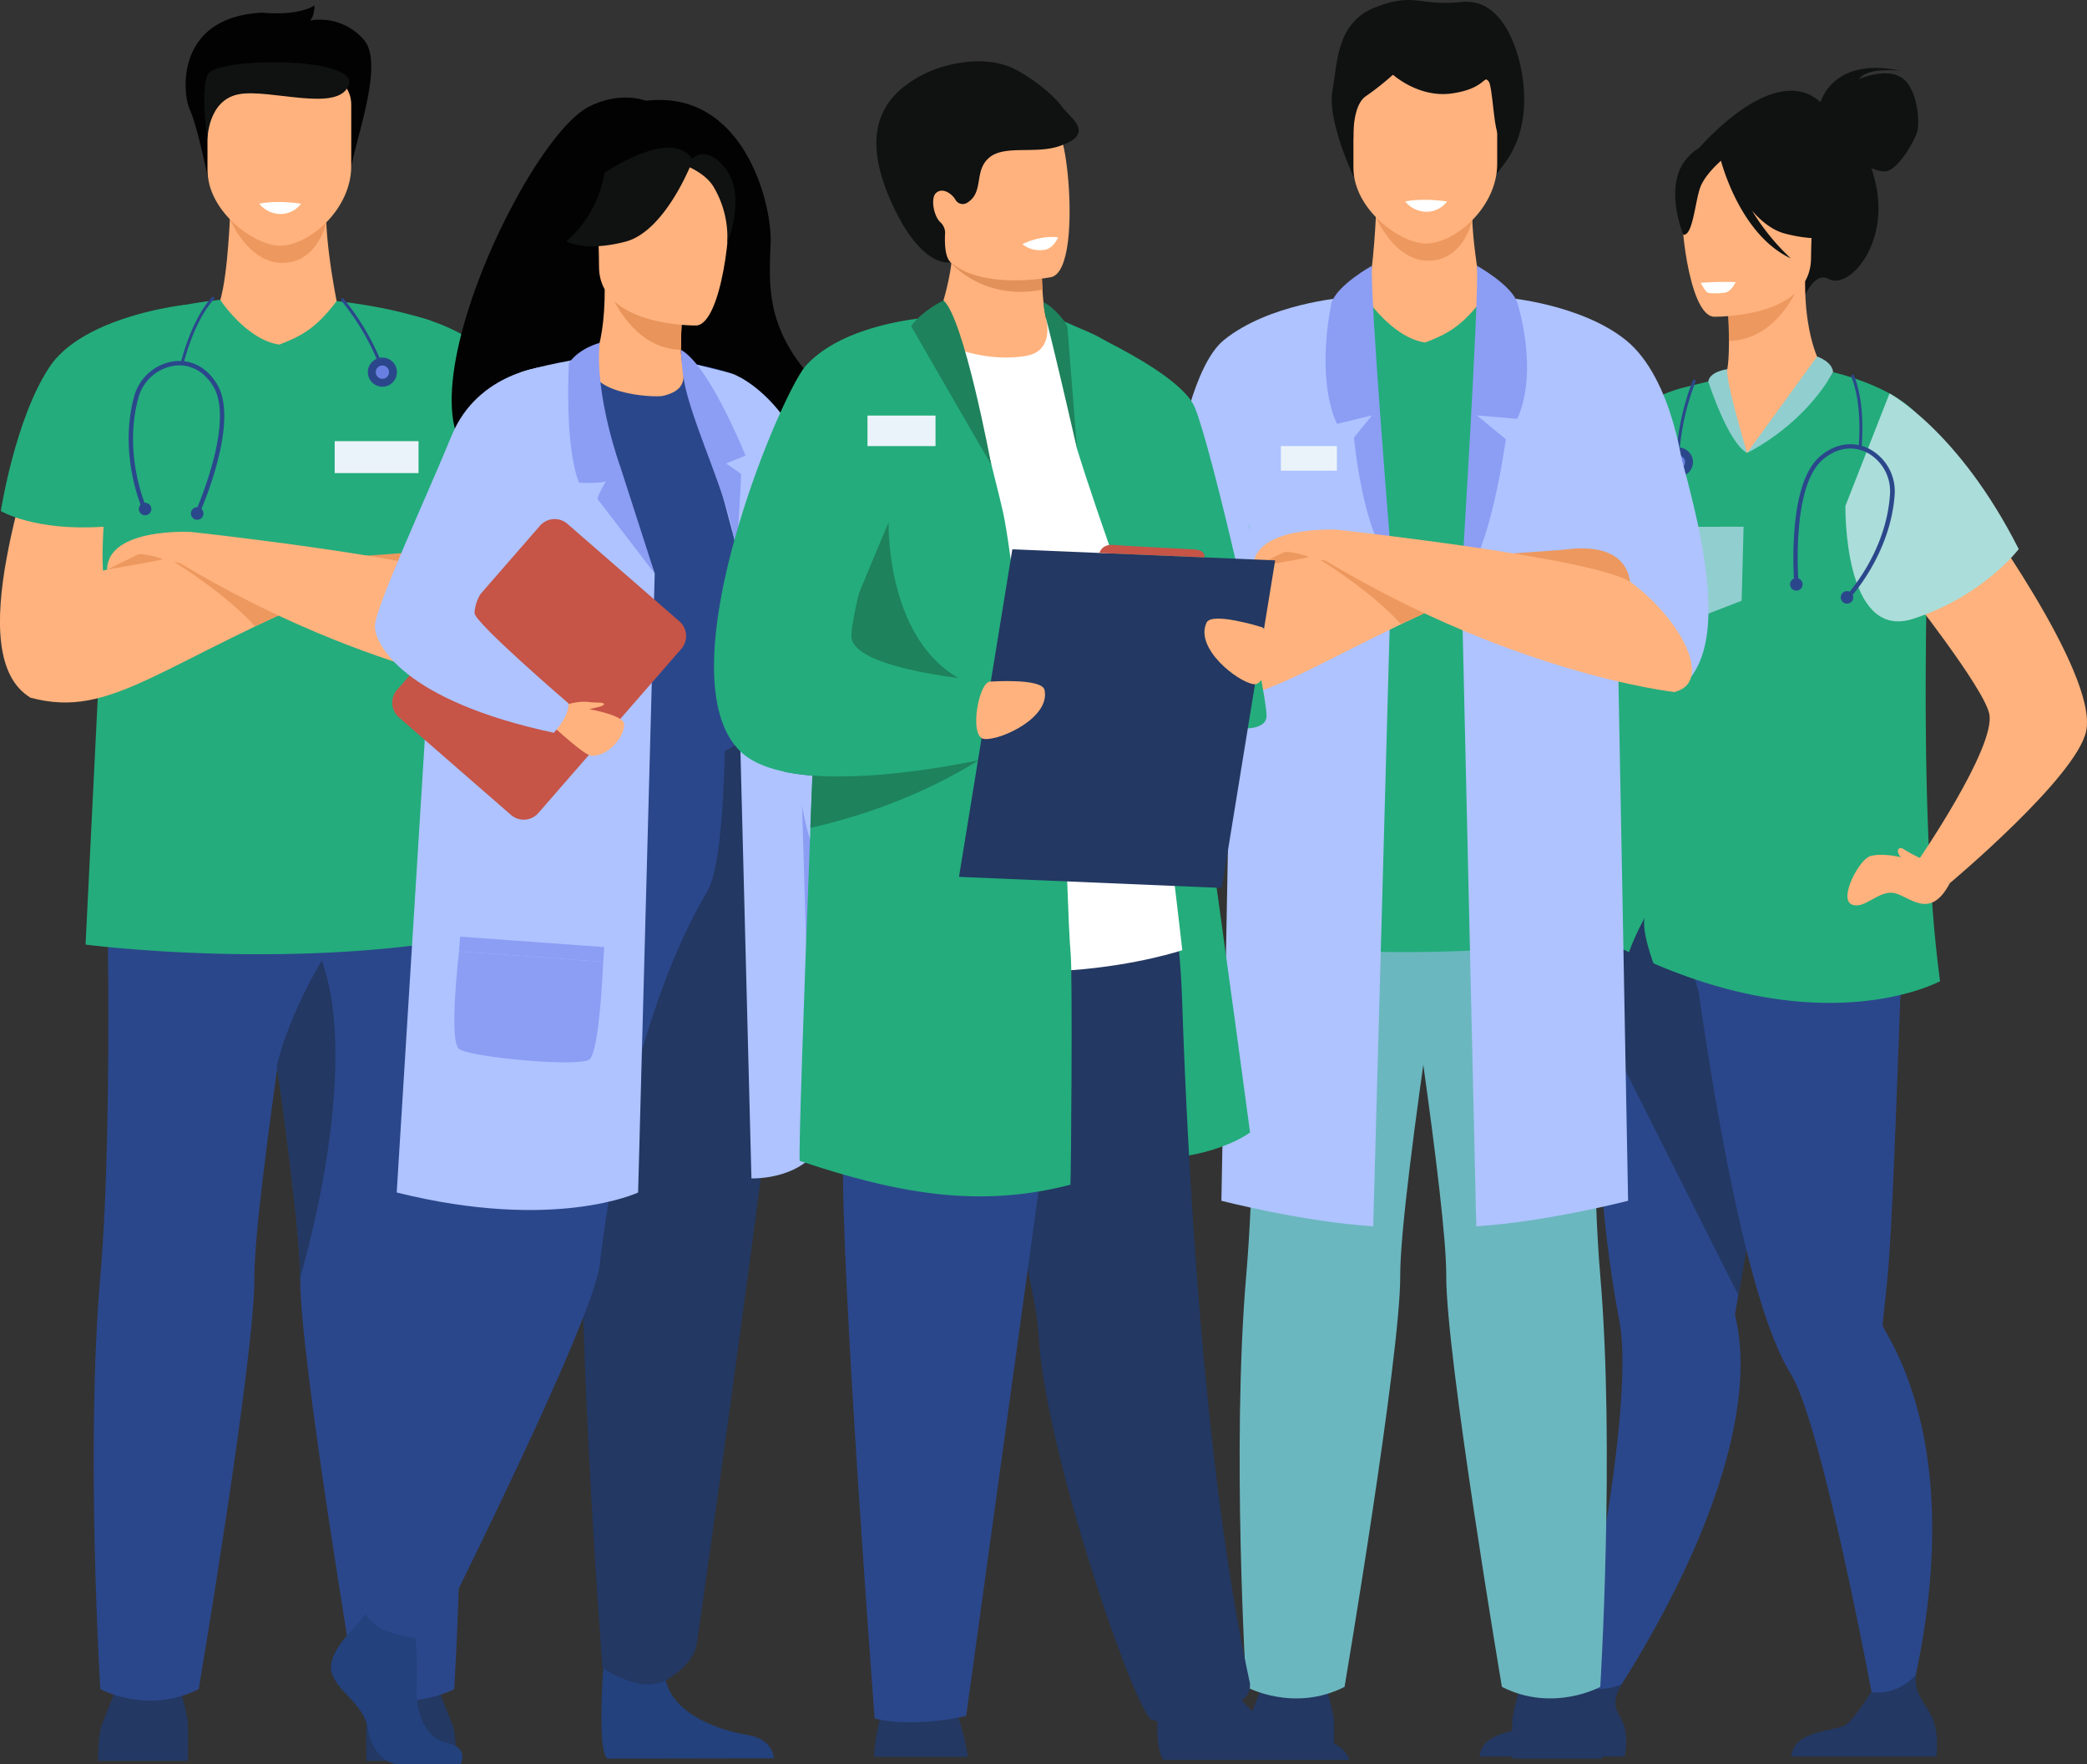 <svg id="_Layer_" data-name="&lt;Layer&gt;" xmlns="http://www.w3.org/2000/svg" viewBox="0 0 899.87 760.68"><rect x="0" y="0" width="899.87" height="760.68" fill="#333333" stroke="none"/><defs><style>.cls-1{fill:#233862;}.cls-2{fill:#2b478b;}.cls-3{fill:#ffb27d;}.cls-4{fill:#ed985f;}.cls-5{fill:#020202;}.cls-6{fill:#101111;}.cls-7{fill:#24ac7c;}.cls-8{fill:#fff;}.cls-9{fill:#ebf3fa;}.cls-10{fill:#6980e2;}.cls-11{fill:#98baf4;}.cls-12{fill:#91cecf;}.cls-13{fill:#abddda;}.cls-14{fill:#6bb7bf;}.cls-15{fill:#aec3ff;}.cls-16{fill:#8c9df4;}.cls-17{fill:#23417c;}.cls-18{fill:#c65447;}.cls-19{fill:#e8945b;}.cls-20{fill:#e2915a;}.cls-21{fill:#1e825c;}</style></defs><title>home-slide</title><path class="cls-1" d="M42.28,759.22s0-11.9,1.7-15.86,7.92-20.08,7.92-20.08H76.22S80.75,738,81,742.79s0,16.43,0,16.43Z"/><path class="cls-1" d="M196.72,759.22s0-11.9-1.7-15.86-7.92-20.08-7.92-20.08H162.78S158.25,738,158,742.79s0,16.43,0,16.43Z"/><path class="cls-2" d="M45.33,346.84s4.26,130-2.11,204.1.05,177.33.05,177.33,20.35,11.23,42.41,0c0,0,24.2-143.24,24-177.33-.16-36.3,26.33-198.43,26.33-198.43Z"/><path class="cls-2" d="M195.84,728.27s-20.35,11.23-42.41,0c0,0-24.19-143.24-24-177.33.07-15.33-4.61-53.12-10-91.64-7.44-52.7-16.28-106.79-16.28-106.79l94.24-5.89s-7.77,130.18-1.41,204.32S195.84,728.27,195.84,728.27Z"/><path class="cls-1" d="M129.39,550.94c.07-15.33-4.61-53.12-10-91.64,5.64-23,19.39-45.16,19.39-45.16C156.12,462.93,129.39,550.94,129.39,550.94Z"/><path class="cls-3" d="M63.64,135.54S28.58,139.7,20.88,171.2s-38,111.53-7.69,129.62c0,0,32.06-43,44.25-77.6S63.64,135.54,63.64,135.54Z"/><path class="cls-3" d="M182.82,152.35s35.28-4.44,43,27.06,32.3,101.83,2,119.92c0,0-34.23-41.48-46.42-76.11S182.82,152.35,182.82,152.35Z"/><path class="cls-3" d="M99.27,90.87s-.85,26.52-4.25,38.4L68.16,148l101.11,15.14-24.11-33.32s-7.28-35.55-3.46-48.7S99.27,90.87,99.27,90.87Z"/><path class="cls-4" d="M99.13,94.53s8,19.25,23.05,18.83S140.67,95.9,140.67,95.9Z"/><path class="cls-5" d="M90.14,79s-4.87-24.28-8.26-31.63S75.66,7.16,113.27,5.46c0,0,14.43,1.7,22.35-3.11,0,0,0,4.81-2,6.5a25,25,0,0,1,23.19,8.21C167,28.37,150,68,150.89,77.3Z"/><path class="cls-3" d="M120.46,105.92c-10.92-.19-31-14.72-31-32.72V45.12c0-6.57,4.58-11.94,10.18-11.94h41.63c5.6,0,10.18,5.37,10.18,11.94V71.61C151.45,90.48,133,106.14,120.46,105.92Z"/><path class="cls-6" d="M89.46,60.12s.06-16.88,13.42-19.47,43.27,8.22,47.51-4.08S92.58,24.48,89.46,32.33,89.46,60.12,89.46,60.12Z"/><path class="cls-7" d="M203,211.7l-4.33,193c-78.07,13.47-161.78,2.57-161.78,2.57L44.69,249.5c-.2-2.28-.36-4.63-.42-7-.09-3.15,0-6.88.16-11C46,198.32,56,138.74,63.64,135.53c0,0,11.33-4.2,31.38-6.27,0,.4,11.64,17.41,25.44,19.31,8.58-3.39,15.32-6.29,24.7-18.76,5.51.64,11.29,1.44,17.44,2.61.44.07.91.16,1.37.25a189.81,189.81,0,0,1,21.57,5.54s9.92,3.85,7.73,73Z"/><path class="cls-8" d="M111.76,87.83a12,12,0,0,0,9.34,4.44,11.11,11.11,0,0,0,8.72-4.44S119.81,86.19,111.76,87.83Z"/><path class="cls-3" d="M13.19,300.82c35.42,9.54,55.36-15.11,138.26-49.2l-2.51-13.22s-95.32,1.11-112,10.15C15.2,260.31,10.27,300,13.19,300.82Z"/><path class="cls-7" d="M80,131.4v0l-8.35,24.71-.38,1.13-.12.34-.6,1.8L60.24,190l-1,3.05L47.82,226.82c-1.07.11-2.12.2-3.14.27C15,229.17.36,220.33.36,220.33s6.09-39.44,20.84-61.89c9.65-14.68,31.85-21.73,46.05-24.84l1.34-.29C75.39,131.89,80,131.4,80,131.4Z"/><path class="cls-7" d="M175.22,135.54s26.2,3.84,43.52,24.44,21.81,56.5,21.81,56.5-24.05,10.27-52.27,7.7S175.22,135.54,175.22,135.54Z"/><rect class="cls-9" x="144.31" y="190.22" width="36.16" height="13.76"/><path class="cls-2" d="M61.51,219.8l1.7-.78c-.1-.23-10.36-23.06-3.46-47.74a18.87,18.87,0,0,1,15.4-13.59c6.78-.9,12.93,2.39,16.87,9,9.35,15.75-7.67,53.88-7.85,54.26l1.71.78a159.5,159.5,0,0,0,7.59-21.58c4.27-15.83,4.32-27.41.16-34.42-4.34-7.31-11.17-10.93-18.73-9.93a20.75,20.75,0,0,0-17,14.94C50.85,196.14,61.4,219.57,61.51,219.8Z"/><path class="cls-2" d="M87.63,222.1A2.7,2.7,0,1,0,84.3,224,2.7,2.7,0,0,0,87.63,222.1Z"/><path class="cls-2" d="M65.16,220.19a2.69,2.69,0,1,0-3.32,1.87A2.69,2.69,0,0,0,65.16,220.19Z"/><path class="cls-2" d="M78.54,157.44l-.14,0a.63.63,0,0,1-.48-.76c0-.18,4.17-18.09,13.35-28.47a.65.65,0,0,1,.91-.05.63.63,0,0,1,0,.9c-9,10.13-13,27.72-13.06,27.9A.64.64,0,0,1,78.54,157.44Z"/><path class="cls-3" d="M82.33,229.35s-35.8-2-36.18,16.23l33.1-1.5Z"/><path class="cls-4" d="M177.08,238.67s26.79-6.79,31.28,11.15-38.52,0-38.52,0Z"/><path class="cls-2" d="M164.88,159.73a.66.66,0,0,1-.6-.42,106.57,106.57,0,0,0-17.05-29.63.63.63,0,0,1,.06-.9.64.64,0,0,1,.91.06,108.11,108.11,0,0,1,17.29,30,.65.65,0,0,1-.39.83A.78.78,0,0,1,164.88,159.73Z"/><path class="cls-2" d="M171.15,160.47a6.27,6.27,0,1,0-6.27,6.26A6.27,6.27,0,0,0,171.15,160.47Z"/><path class="cls-10" d="M167.74,160.47a2.86,2.86,0,1,0-2.86,2.85A2.85,2.85,0,0,0,167.74,160.47Z"/><path class="cls-4" d="M109.92,270.05s-10.19-12.26-34.84-27.79l41.84,7.9,12.78,10.47-5.82,3Z"/><polygon class="cls-4" points="152.24 240.02 187.92 237.41 185.43 247.6 152.24 240.02"/><path class="cls-3" d="M227.83,299.33s-73.55-8-159.67-62.32l14.17-7.66s113,12.27,127.11,22.9C231.65,268.94,244.48,295.44,227.83,299.33Z"/><path class="cls-4" d="M46.15,245.58s24.48-4.18,24.05-4.5-8.89-2.89-10.84-1.93S46.15,245.58,46.15,245.58Z"/><rect class="cls-11" x="723.31" y="393.81" width="39.26" height="61.96"/><path class="cls-8" d="M764.19,457.77H720.94V391.82h43.25Zm-39.26-4h35.26v-58H724.93Z"/><rect class="cls-8" x="724.43" y="414.54" width="36.26" height="2.99"/><rect class="cls-8" x="724.43" y="435.16" width="36.26" height="2.99"/><rect class="cls-8" x="711.44" y="423.15" width="62.26" height="3" transform="translate(1167.21 -317.91) rotate(90)"/><path class="cls-3" d="M679.67,231.25c-1.24,2.34-9.47,90-3,101.51s37-22,37.75-78.54C715.06,206.57,679.67,231.25,679.67,231.25Z"/><rect class="cls-1" x="629.73" y="299.21" width="126.29" height="89.05" transform="translate(1252.9 877.22) rotate(-162.78)"/><path class="cls-2" d="M676.81,736.52l12.43,4.63s54-74.85,60.61-140.71c1.19-11.76.79-23.15-1.78-33.67l1.46-8.34c.42-2.49,1-5.48,1.55-8.91,1.75-10,4.17-23.81,6.93-39.47,6.35-36.05,14.57-82.12,21-116L775.63,393,739.4,381.29l-7.49-23.78-27-7.1s-6,11.79-11.41,67.47c-1,7.31-1.9,15.36-2.58,24.1a476.73,476.73,0,0,0,2.57,97.54c1.24,9.68,2.8,19.67,4.74,29.93,1.42,7.53,1.63,17.79,1,29.57C696.57,652.85,676.81,736.52,676.81,736.52Z"/><path class="cls-1" d="M691,442l58.58,116.45c.42-2.49,1-5.48,1.55-8.91,1.75-10,4.17-23.81,6.93-39.47,6.35-36.05,14.57-82.12,21-116L775.63,393,739.4,381.29l-7.49-23.78-27-7.1s-6,11.79-11.41,67.47C692.53,425.19,691.63,433.24,691,442Z"/><path class="cls-2" d="M716.72,365.36l1.36-11.63c22.71,6,83.41-16.86,83.41-16.86s22,19.34,19.12,65.71c-1.41,22.64-4,118.82-6.68,147.28-1,10.31-1.82,17.65-2.17,20.59v0a4.13,4.13,0,0,0,.66,2.52,134.17,134.17,0,0,1,9.93,20.89c26.41,70.37-4.06,157-4.06,157l-7.91-3.18S793,651.29,778.93,608.68c-2.39-7.23-4.68-12.91-6.78-16.3-6.13-9.89-11.82-26-17-45.27-9.75-36.33-17.6-83.6-22.83-120.08C731.62,427.06,716.72,365.36,716.72,365.36Z"/><path class="cls-1" d="M772.3,757.38h62.58s1.5-9.53-1.77-16.77c-3.13-6.94-8-10.1-6.86-18.5-4,4.09-10.46,8.68-19.51,7.46-1.11,1.8-7.15,11.42-10.86,14.08C791.79,746.59,773.56,745.54,772.3,757.38Z"/><path class="cls-1" d="M637.92,757.38h62.59s2.34-10-1.77-16.77c-3.64-6-2.25-9.43.45-14.41a24.37,24.37,0,0,1-10.54,2,22,22,0,0,1-9.31-3.28c-2.69,3.08-14.23,16.15-17.83,18.74C657.42,746.59,639.18,745.54,637.92,757.38Z"/><path class="cls-6" d="M785,44.08c.49-1.68,6.43-19.63,34.53-13.54,0,0-14.11-1.83-18,3.59,0,0,11.21-5.08,18.2-.77s8.08,18.76,7,23.14-8.85,17.44-14,17.42a15.21,15.21,0,0,1-5.84-1.47,66.91,66.91,0,0,1,2.05,7.62c5.34,25.63-11.76,45-20.55,40.19-5.64-3.11-9.95,6.76-9.95,6.76L731.82,64.71S764.63,25.59,785,44.08Z"/><path class="cls-3" d="M745.52,209.64c38.61,12.05,44.77-48.48,42.31-48.79-4.16-3.72-9.69-18-9.51-39.63l-1.89.36-31.61,6.13s.67,10,.67,19.31c0,7.32-.46,14.28-2,15.88-2.45.34-3.93.57-3.93.57l0,0C739.1,164.15,735.22,206.43,745.52,209.64Z"/><path class="cls-4" d="M744.82,127.71s.68,10,.66,19.31c17.68-.43,27.09-16.52,30.95-25.44Z"/><path class="cls-3" d="M738.88,136.56s41.82.85,42-25.2,5.62-43.48-21.08-45.13-31.93,8.27-34.09,17S728,135.66,738.88,136.56Z"/><path class="cls-6" d="M727,68.7c6.5-7.81,11.38-6.07,14.1-3.7,22.91-12.48,37.57,6.16,37.57,6.16a49.74,49.74,0,0,0,16.16,29.46s-7.64,4.68-25.2.09c-5.36-1.4-10.14-5.23-14.19-9.88a97.48,97.48,0,0,0,16.71,20.58c-21-9.79-29.27-39-30.1-42.1-2.56,2.28-7.61,7.24-9.16,12.12-2.11,6.62-3.1,20.27-7.08,19.79C725.77,101.22,717.22,80.42,727,68.7Z"/><path class="cls-12" d="M783.48,153.71s6.57,2.14,6.92,6.78c0,0-17.61,32.9-37.08,34.77Z"/><path class="cls-7" d="M691.68,310.21l-15.11,86.17c8.91,5.46,17.53,10.14,25.81,14.16a104.09,104.09,0,0,1,6.79-14.82c-1.2,4.43,1.84,14.24,3.76,19.63,77.06,33.21,123.59,7.7,123.59,7.7-11.57-85.12-3-225.27-5.07-235.28-4-19-41.05-27.28-41.05-27.28-13.56,23.77-37.09,34.77-37.09,34.77-8.85-8.73-11.15-32.15-11.15-32.15l-15.46,3.81A58.36,58.36,0,0,0,700,181.43c-.66.65-1.33,1.31-2,2-7.64,8.18-27.53,60.92-27.53,60.92s4.18,14.49,11.85,21.78a90.26,90.26,0,0,0,15.09,11Z"/><path class="cls-12" d="M753.32,195.26s-9.65-31.94-8.53-36.09c0,0-7.56.94-8.22,5.32C736.57,164.49,745.12,191.14,753.32,195.26Z"/><path class="cls-8" d="M748.39,121.62s-1.86,4.07-4.48,4.52-6.72.44-7.64,0-2.39-3.3-3-4.19a129.61,129.61,0,0,1,14.52-.33Z"/><path class="cls-12" d="M682.39,266.12a107.24,107.24,0,0,0,15.09,11s11.58-43.31,8.13-46.33S695.82,256.22,682.39,266.12Z"/><path class="cls-3" d="M850.76,216.75s54,73.49,48.75,98.46c-4.17,19.88-58.79,65.58-58.79,65.58l-14.1-9.1s34.1-49.43,31.11-63.91c-2.32-11.27-36.15-54-36.15-54Z"/><path class="cls-13" d="M814.72,169.63s29.94,16.08,55.71,67.12c0,0-15.21,20.23-45.48,30.05s-29.25-48.67-29.25-48.67Z"/><polygon class="cls-12" points="751.8 227.09 714.67 227.18 714.43 257.66 730.72 266.84 750.96 259.02 751.8 227.09"/><path class="cls-3" d="M830.26,372.61s-15.23-5.8-23.75-3.53c-4.81,1.28-13.73,18.28-8.18,20.85s11.85-6.53,18.69-4.81,15.31,11.65,23.7-4.33Z"/><path class="cls-3" d="M829.44,370.68a73.65,73.65,0,0,1-8.5-4.48c-2.64-1.85-4.25,1.44,0,4.48s5.77,1.69,5.77,1.69Z"/><path class="cls-3" d="M623.63,368.82s17.27-8.2,20.79,1-2.56,16.92-8.34,15.1S620,377,623.63,368.82Z"/><path class="cls-2" d="M797.28,258.24l-1.35-1.3c.17-.19,17.38-18.36,19-43.94a18.87,18.87,0,0,0-10-17.9c-6.11-3.08-13-2-18.91,3-14,11.79-10.52,53.4-10.48,53.82l-1.87.17a161.33,161.33,0,0,1,0-22.87c1.19-16.36,5-27.31,11.2-32.55,6.51-5.47,14.15-6.64,21-3.2a20.74,20.74,0,0,1,11.08,19.69C815.14,239.41,797.46,258.05,797.28,258.24Z"/><path class="cls-2" d="M771.86,251.79a2.7,2.7,0,1,1,2.53,2.86A2.71,2.71,0,0,1,771.86,251.79Z"/><path class="cls-2" d="M793.7,257.4a2.7,2.7,0,1,1,2.52,2.86A2.7,2.7,0,0,1,793.7,257.4Z"/><path class="cls-2" d="M802,193.78h-.08a.65.65,0,0,1-.56-.71c0-.18,2-18.13-3.14-30.65a.63.63,0,0,1,.35-.83.64.64,0,0,1,.84.35c5.25,12.82,3.24,31.09,3.22,31.27A.63.63,0,0,1,802,193.78Z"/><path class="cls-2" d="M723.29,198.6h0a.63.63,0,0,1-.61-.67,107.28,107.28,0,0,1,7.24-33.88.66.66,0,0,1,.84-.34.64.64,0,0,1,.34.84A106.58,106.58,0,0,0,723.93,198,.64.64,0,0,1,723.29,198.6Z"/><path class="cls-2" d="M717.75,201.2a6.27,6.27,0,1,1,7.89,4A6.26,6.26,0,0,1,717.75,201.2Z"/><path class="cls-10" d="M721,200.15a2.85,2.85,0,1,1,3.59,1.84A2.85,2.85,0,0,1,721,200.15Z"/><rect class="cls-11" x="628.61" y="393.81" width="39.26" height="61.96"/><path class="cls-8" d="M669.48,457.77H626.24V391.82h43.24Zm-39.25-4h35.26v-58H630.23Z"/><rect class="cls-8" x="629.73" y="414.54" width="36.26" height="2.99"/><rect class="cls-8" x="629.73" y="435.16" width="36.26" height="2.99"/><rect class="cls-8" x="616.73" y="423.15" width="62.26" height="2.99" transform="translate(1072.51 -223.21) rotate(90)"/><rect class="cls-8" x="616.73" y="635.62" width="62.25" height="2.99" transform="translate(1284.98 -10.74) rotate(90)"/><path class="cls-6" d="M583.58,76.08s-11.36-24.14-9.08-36.87,1.77-29.63,18.74-36.16,18.48-.24,36.93-2.2c17.88-1.9,24.27,20.74,26,30.36,3.57,20.32-2.55,33.06-7.93,39.91-4.66,5.93-6.78,8.9-6.78,8.9Z"/><path class="cls-1" d="M536.4,758.26s0-11.91,1.7-15.86S546,722.32,546,722.32h24.32s4.53,14.7,4.81,19.51,0,16.43,0,16.43Z"/><path class="cls-1" d="M690.84,758.26s0-11.91-1.7-15.86-7.92-20.08-7.92-20.08H656.9s-4.53,14.7-4.81,19.51,0,16.43,0,16.43Z"/><path class="cls-14" d="M539.45,345.88s4.26,130-2.11,204.1,0,177.33,0,177.33,20.35,11.22,42.41,0c0,0,24.19-143.24,24-177.33-.16-36.31,26.33-198.43,26.33-198.43Z"/><path class="cls-14" d="M690,727.31s-20.35,11.22-42.41,0c0,0-24.19-143.24-24-177.33.07-15.34-4.61-53.12-10-91.64-7.44-52.7-16.28-106.79-16.28-106.79l94.24-5.89S683.64,475.84,690,550,690,727.31,690,727.31Z"/><path class="cls-15" d="M557.76,134.58S522.7,138.74,515,170.24s-38,111.53-7.7,129.62c0,0,32.07-43,44.26-77.6S557.76,134.58,557.76,134.58Z"/><path class="cls-15" d="M676.94,151.39s35.28-4.44,43,27.06,32.31,101.83,2,119.92c0,0-34.22-41.48-46.41-76.11S676.94,151.39,676.94,151.39Z"/><path class="cls-3" d="M593.39,89.91s-.86,26.52-4.25,38.4L562.28,147l101.11,15.13-24.11-33.31S632,93.31,635.81,80.15,593.39,89.91,593.39,89.91Z"/><path class="cls-4" d="M593.24,93.57s8,19.25,23.06,18.83,18.49-17.46,18.49-17.46Z"/><path class="cls-3" d="M614.57,105c-10.91-.19-31-14.72-31-32.72V44.16c0-6.57,4.58-11.95,10.18-11.95h41.63c5.6,0,10.18,5.38,10.18,11.95V70.65C645.57,89.52,627.09,105.18,614.57,105Z"/><path class="cls-7" d="M692.82,403.76C614.74,417.23,531,406.33,531,406.33l7.78-157.79c-.21-2.28-.36-4.63-.43-7-.08-3.15,0-6.89.17-11,1.57-33.11,11.57-92.69,19.2-95.9,0,0,11.34-4.21,31.39-6.27,0,.4,11.64,17.41,25.44,19.3,8.58-3.38,15.31-6.28,24.7-18.75,5.5.64,11.29,1.44,17.43,2.6l1.38.26a189.81,189.81,0,0,1,21.57,5.54s9.92,3.85,7.72,73Z"/><path class="cls-8" d="M605.88,86.87a12,12,0,0,0,9.34,4.44,11.11,11.11,0,0,0,8.72-4.44S613.93,85.23,605.88,86.87Z"/><path class="cls-15" d="M531,282.79l-4.36,234.94s35.2,9.1,65.46,11L600,241.55l-10.78-97.22-9.79-16s-32.37,2.53-51.75,18.32c-13.22,10.77-19.33,47.5-19.33,47.5l30.47,32Z"/><path class="cls-15" d="M697.64,282.79,702,517.73s-35.2,9.1-65.46,11l-6.37-278.65,9.31-105.78,9.79-16S681.55,131,701,146.62c20.89,16.81,25.08,58.19,25.08,58.19l-36.22,21.32Z"/><path class="cls-3" d="M507.3,299.86c35.43,9.54,55.37-15.11,138.27-49.2l-2.51-13.22s-95.32,1.1-112,10.15C509.32,259.35,504.39,299.08,507.3,299.86Z"/><path class="cls-3" d="M576.45,228.39s-35.8-2-36.18,16.23l33.09-1.5Z"/><path class="cls-4" d="M671.2,237.71s26.79-6.79,31.28,11.15-38.52,0-38.52,0Z"/><path class="cls-4" d="M604,269.09s-10.2-12.26-34.84-27.79L611,249.2l12.78,10.47-5.82,3Z"/><polygon class="cls-4" points="646.36 239.06 682.04 236.45 679.55 246.64 646.36 239.06"/><path class="cls-4" d="M540.27,244.62s24.48-4.18,24.05-4.5-8.9-2.89-10.84-1.93S540.27,244.62,540.27,244.62Z"/><path class="cls-16" d="M591.58,114.57s-14.82,8.2-17.42,15.88c0,0-7.18,31.27,2.29,52.33l15.13-3.68-7.77,9.55s4,43.44,16.16,52.9C600,241.55,590.49,126.21,591.58,114.57Z"/><path class="cls-16" d="M636.81,114.57s14.82,8.2,17.41,15.88c0,0,9.47,29.07,0,50.12l-17.41-1.47,12.46,10.29s-6.94,51.27-19.1,60.72C630.17,250.11,637.9,126.21,636.81,114.57Z"/><path class="cls-3" d="M721.94,298.37s-73.54-8-159.66-62.32l14.17-7.66s112.95,12.27,127.1,22.9C725.76,268,738.6,294.48,721.94,298.37Z"/><rect class="cls-9" x="552.3" y="192.33" width="24.15" height="10.61"/><path class="cls-6" d="M600.62,32.21s11.1,10.08,25.3,8.09,13.87-7.93,15.86-5.42,2.2,22.91,5,24.24l1.47-26.91L620.05,16l-40.4,4.65,3.93,39.42s-.75-14.44,5.37-18.61A115.66,115.66,0,0,0,600.62,32.21Z"/><path class="cls-3" d="M354.14,399.26s7.3,25.66,5.57,32.07-9.42,18.39-12.84,18,0-41.05,0-41.05Z"/><path class="cls-5" d="M230.17,200.56c-2.66-5.13,58-23.6,59,27,0,0,113.69-2.79,59.41-66.16-18.8-21.93-16.86-40.07-16.3-56.95s-11.7-66-53.78-61c0,0-11-4.49-24.78,2.65C222.44,62.33,152.38,219.23,230.17,200.56Z"/><path class="cls-15" d="M359.69,407s-.64,3.08-7,4.63a43.68,43.68,0,0,1-13,.72c-1.26-.09-2.6-.2-4-.37-2.71-.29-5.71-.74-9-1.37l2.35-139.19-9.8-108.62s20.92,9.89,31.18,42c7.87,24.63,9.2,130.69,9.39,178.6C359.74,397.81,359.69,407,359.69,407Z"/><path class="cls-16" d="M359.69,407s-.64,3.08-7,4.63a43.68,43.68,0,0,1-13,.72l1.89-103.69s1.55,56.62,18.16,74.7C359.74,397.81,359.69,407,359.69,407Z"/><path class="cls-17" d="M153.26,701.32S140.52,713,143,721.21s14,13.77,15.53,23.86,7.77,15.61,13.36,15.61h26.66s4.12-7.11-5.82-9.25-13.69-14-13.07-25-.93-25.7-.93-25.7l-21.13-4.89Z"/><path class="cls-17" d="M261.08,706.26s-4.58,49.25,1,52l71.57-.14s0-8.26-11.49-10.1-31.69-8.57-35.11-23.56S261.08,706.26,261.08,706.26Z"/><path class="cls-1" d="M319.52,302.08s20.64,64.23,22,86.1S302,698.83,300.4,708.91c-1.55,9.5-13.34,15.55-13.34,15.55a17.88,17.88,0,0,1-13.17,1c-10.74-3-14.13-6.67-14.13-6.67s-16.07-206-6.13-279.53a1165.73,1165.73,0,0,0,10.06-137.2Z"/><path class="cls-2" d="M232.1,300.16S200.62,342.4,197.68,371s-4.6,128.83-10.85,156.66S157.61,609,157.61,695.82c0,0,2.39,5,9.76,7.62a81.21,81.21,0,0,0,8.58,2.38A13.49,13.49,0,0,0,191,698.65c15.53-31.26,65-132.11,67.53-153,1.8-14.81,12.34-103.73,46.41-161.26,8.18-13.82,7.68-74,7.68-74Z"/><path class="cls-2" d="M206,217.45a284.29,284.29,0,0,0,0,33.09c.71,12,12.81,28,14.53,31.94,4.3,9.94,9.16,11.56,9.16,11.56l37.58,9.21,3.15,20.12S302,336.84,323.85,316c19-18.14,17.3-74.92,9.68-104.74s-19.26-50.53-19.26-50.53S286,149.57,236,157.89Z"/><path class="cls-15" d="M249.52,154.81s-15.79,2.63-25.41,5.83L217,247.26H282.3l-24.53-64.35Z"/><path class="cls-15" d="M282.3,247.26l-7.16,266.9s-35.77,17-104.09,0L188.67,230Z"/><path class="cls-18" d="M172,309.29l48.31,42.06a8.38,8.38,0,0,0,11.82-.81l61.64-70.79a8.39,8.39,0,0,0-.81-11.83l-48.31-42.06a8.38,8.38,0,0,0-11.82.82l-61.65,70.78A8.4,8.4,0,0,0,172,309.29Z"/><path class="cls-3" d="M243.46,304c.69.18,25.66,3.12,25.66,8.28,0,6-7.32,14-14.22,13.58-2.79-.15-15.68-12-15.68-12Z"/><path class="cls-3" d="M256.28,155.16c2.85-6.89,4.5-17.39,4.46-30.38l1.88.38,31.73,6.28s-.72,10-.75,19.39v.23c0,8.17,5.52,16.36-7.58,19.6C282,171.66,250.32,169.63,256.28,155.16Z"/><path class="cls-19" d="M294.35,131.44s-.72,10-.75,19.39c-17.75-.5-27.13-16.7-31-25.67Z"/><path class="cls-3" d="M300.28,140.34s-42,.7-42-25.47-5.47-43.69,21.34-45.24,32,8.43,34.17,17.16S311.2,139.49,300.28,140.34Z"/><path class="cls-6" d="M298.72,69s-11.5,30.69-29.15,35.23-25.3-.19-25.3-.19a50,50,0,0,0,16.35-29.52S290.05,54.38,298.72,69Z"/><path class="cls-6" d="M295.87,71.48s8.53,3.19,12,9.41a42.38,42.38,0,0,1,5.68,24s8.66-20.86-1.08-32.67C302.19,59.73,295.87,71.48,295.87,71.48Z"/><path class="cls-3" d="M243.46,304s6-1.92,10-1.36,6.95-.08,6.95,1-5.16,1.64-6.26,2.18S243.46,304,243.46,304Z"/><path class="cls-15" d="M236,157.89s-29.81,2.09-41.24,29.88S161.64,262.2,161.64,270s12.11,32,77.16,45.95c0,0,6.73-7.08,6.32-12.68,0,0-40.61-34.87-40.5-38.95.21-7.71,6.66-17.89,42.31-53.55C256.63,201.11,236,157.89,236,157.89Z"/><path class="cls-16" d="M267.55,201.51s-11.19-30.63-9-53.68c0,0-8.73,2.2-13.25,8.7,0,0-2.05,35.26,4.36,51.61,0,0,9.56.43,11.64-.7,0,0-4.17,7.06-3.53,7.86s24.53,32,24.53,32Z"/><path class="cls-15" d="M316.94,233.58,324,508.08s16.68.64,26.3-9.62L341.52,201s-9.18-35.8-27.25-40.32l-18.07-4.53Z"/><path class="cls-16" d="M293.6,150.83a96.75,96.75,0,0,0,1.11,11.88c3,20.67,25,62.11,22.48,80.61,0,0,2.31-32.19,2.31-39l-6.41-4.49,8.34-3.42S305.87,157.54,293.6,150.83Z"/><rect class="cls-16" x="198.07" y="406.1" width="62.33" height="6.36" transform="translate(30.22 -15.52) rotate(4.15)"/><path class="cls-16" d="M197.92,410.2s-4.53,38.55,0,42.08,51.85,8,56.25,4.49,5.92-42.06,5.92-42.06Z"/><path class="cls-1" d="M376.87,757.5H417.3A96.55,96.55,0,0,0,414.07,743a41.88,41.88,0,0,0-2.28-5.83c-3.94-7.85-28.91-2.85-28.91-2.85s-2.32,2-4.13,9.57A81.1,81.1,0,0,0,376.87,757.5Z"/><path class="cls-7" d="M451.09,137.41s32.21,5.65,39.5,24.67S539,488.24,539,488.24s-20.38,16.14-64.11,10.35S451.09,137.41,451.09,137.41Z"/><path class="cls-1" d="M499,746c.11,5.5.8,10.71,2.8,12.76h80c-1-2.89-3.89-7.24-12.1-8.57-9.33-1.51-23.87-6-32.36-15a24.1,24.1,0,0,1-6.27-11.34C527.31,707.12,500,729,500,729A134.45,134.45,0,0,0,499,746Z"/><path class="cls-1" d="M533.48,734c-8.94,2.85-26,11.55-36.87,7.46-7-2.64-46.21-116-48.75-165.61a127,127,0,0,0-2-14.77c-2.33-12.8-6.39-30.39-11.06-49.79-12.55-52-29.51-117-29.14-137.84.57-32.27,96.17-6.77,96.17-6.77s6.57,26.48,7.88,64.8c2.6,76.08,9.74,204.58,29.15,293.82A7.67,7.67,0,0,1,533.48,734Z"/><path class="cls-2" d="M467.12,373.59,416.58,739.88s-22.19,5.35-39.45,1.07c0,0-14.8-194.81-13.56-241.91S353,373,366.27,364.32,467.12,373.59,467.12,373.59Z"/><path class="cls-8" d="M359.88,154.19s53.11-34.35,91.21-16.78c6.07,2.8,13,10.61,18,16.07,13.77,15.17,40.68,256.2,40.68,256.2s-76.38,25.87-149.84-8.78Z"/><path class="cls-7" d="M454.11,136.54s53.77,22,61,39,31,120.91,31,133.1-41.21,2.73-47.84-16.94c-5.51-16.33-24.1-66.49-33.89-98.22Z"/><path class="cls-3" d="M442.94,153.33c-11.73,2.3-29-.15-41.6-8.47,5.7-13.62,8-24.37,8.87-31.32l.12-1.08a32,32,0,0,0,.14-7.17h30.35s8.3,3.79,8.3,6.41c0,1.41,0,2.75,0,4,.06,3.49.2,6.54.38,9.15a83,83,0,0,0,1.56,12.53S454.8,151,442.94,153.33Z"/><path class="cls-20" d="M449.53,124.88c-23,4.44-36.33-8.12-39.32-11.34-.43-.46-.65-.74-.65-.74l.77-.34c8.56-3.46,28-.71,38.82,3.27C449.21,119.22,449.35,122.27,449.53,124.88Z"/><path class="cls-3" d="M402.7,100.3c4.11,22.11,32.63,21.39,45,20,3.47-.39,5.66-.83,5.66-.83,3.91-1,6.09-7.21,7.11-15.28,2-16-.53-39.42-3.23-45.42-4.06-9-11.71-18.79-40.44-11.74S397.43,72,402.7,100.3Z"/><path class="cls-6" d="M458.27,46.44C454.34,41,446,34.36,438.45,30.26c-16.24-8.78-37,.28-37.12.32-23.47,10.32-29.6,28.27-17.16,56.24,13.16,29.58,25.69,26.25,25.69,26.25s-2.66-1.66-2.42-10.87c0-.53,0-1,.06-1.34a6.22,6.22,0,0,0-2-5c-2.91-2.6-4.34-10.47-1.89-12.66,2.94-2.64,7.08.57,8.4,3a3.61,3.61,0,0,0,5.15,1.14c7.3-4.62,2.56-13.86,9.54-19.51s21.14-.9,31.61-5.41C472.06,57.31,461.23,50.53,458.27,46.44Z"/><path class="cls-7" d="M461.54,510.81c-4.63,1.19-9.2,2.16-13.76,2.92-4,.68-8,1.19-12,1.53-22.72,2-45.56-1.22-72.24-8.87q-9-2.59-18.67-5.85c-.68-.23,1.76-70.79,4.57-143.58.29-7.51.59-15.06.88-22.55.13-3.17.25-6.33.38-9.48,2.55-64.37,5.08-122.51,5.61-125.64,1.22-7.08,2.37-13.12,3.61-18.35,3.63-15.25,8.15-23.62,18-30.81,1-.73,8.83-4.7,15.78-8.15,5.75-2.86,10.86-5.35,10.86-5.35h0c2.29,1.12,5,6.36,7.91,13.72,5.29,13.57,11,34.35,15,49.87,0,.05,0,.07,0,.08h0c2.56,10,4.39,17.82,4.91,20.06.89,3.79,2.06,11.1,3.44,21,1.86,13.5,4.1,31.83,6.46,52.63.24,2.13.48,4.3.73,6.49.28,2.49.56,5,.84,7.56l.27,2.46c.91,8.24,1.83,16.74,2.74,25.38.75,7.15,11.59,12.31,12.33,19.58.44,4.26,1.34,43.63,2.49,56.19C462.46,420.66,461.86,506.59,461.54,510.81Z"/><path class="cls-21" d="M383.15,225.24c0,.15-1.84,65.1,47,73s16.39,10,16.39,10-91.92-3.9-93.44-6.33S383.15,225.24,383.15,225.24Z"/><path class="cls-21" d="M424.43,326.11s-.92.65-2.68,1.78l-.09.06c-7.45,4.76-29.57,17.73-61.78,26.42q-5.07,1.38-10.48,2.59c.29-7.51.59-15.06.88-22.55a93.82,93.82,0,0,1-12.11-1.67l.39-3c4.1-1.68,8.17-3.3,12.1-4.84,3.19-1.25,6.29-2.44,9.22-3.54,13.23-5,23-8.43,23-8.43l39.16,12.4Z"/><path class="cls-7" d="M434.8,325s-5,1.26-13.05,2.87l-.08,0c-14.77,3-39.61,7.13-61.79,6.91-3.27,0-6.49-.16-9.6-.41a93.82,93.82,0,0,1-12.11-1.67c-8.11-1.71-14.9-4.61-19.34-9.14-33-33.61,18-154.24,28.73-166,12.52-13.7,35.37-18.51,48-20.16l1.52-.19c4.44-.53,7.28-.64,7.44-.64h0s-1,3.18-2.65,8.57c-.64,2.09-1.39,4.51-2.21,7.21-7.75,25.38-22.7,75.26-29.29,103.4-2.42,10.29-3.71,17.67-3.12,19.87,2.57,9.61,29.23,14.55,46.12,16.73,7.05.91,12.4,1.35,13.59,1.44a1,1,0,0,1,.25,0l1,4,2.33,9.61,2.3,9.44Z"/><polygon class="cls-1" points="526.83 382.85 413.5 378.07 436.5 236.84 549.82 241.61 526.83 382.85"/><path class="cls-3" d="M427.21,293.87s22.06-1.54,23.17,3.6c2.58,12-19,21.83-25.95,21.16S422.13,293.07,427.21,293.87Z"/><path class="cls-3" d="M543.63,270.29s-21.11-6.6-23.38-1.85C515,279.5,533.66,294.06,540.6,295S548.75,270.69,543.63,270.29Z"/><path class="cls-21" d="M406.81,129.53s-9.28,4.43-13.94,11.1c0,0,34.69,60.24,34.54,59.67S415.68,137.25,406.81,129.53Z"/><path class="cls-21" d="M450,130.38c3.05,1.16,8.91,7.16,10.23,10.48l4.13,52.58s-8.81-38.59-13.29-56A29.24,29.24,0,0,1,450,130.38Z"/><path class="cls-18" d="M474.06,238.42s.9-3.92,6.06-3.46,34.14,1.88,34.14,1.88,5.58-.09,5.07,3.49Z"/><path class="cls-8" d="M440.82,105.29a12.1,12.1,0,0,0,9.83,2.37c3.6-.63,5.61-5.31,5.61-5.31S449.35,101.1,440.82,105.29Z"/><rect class="cls-9" x="374.04" y="179.18" width="29.34" height="13.16"/></svg>